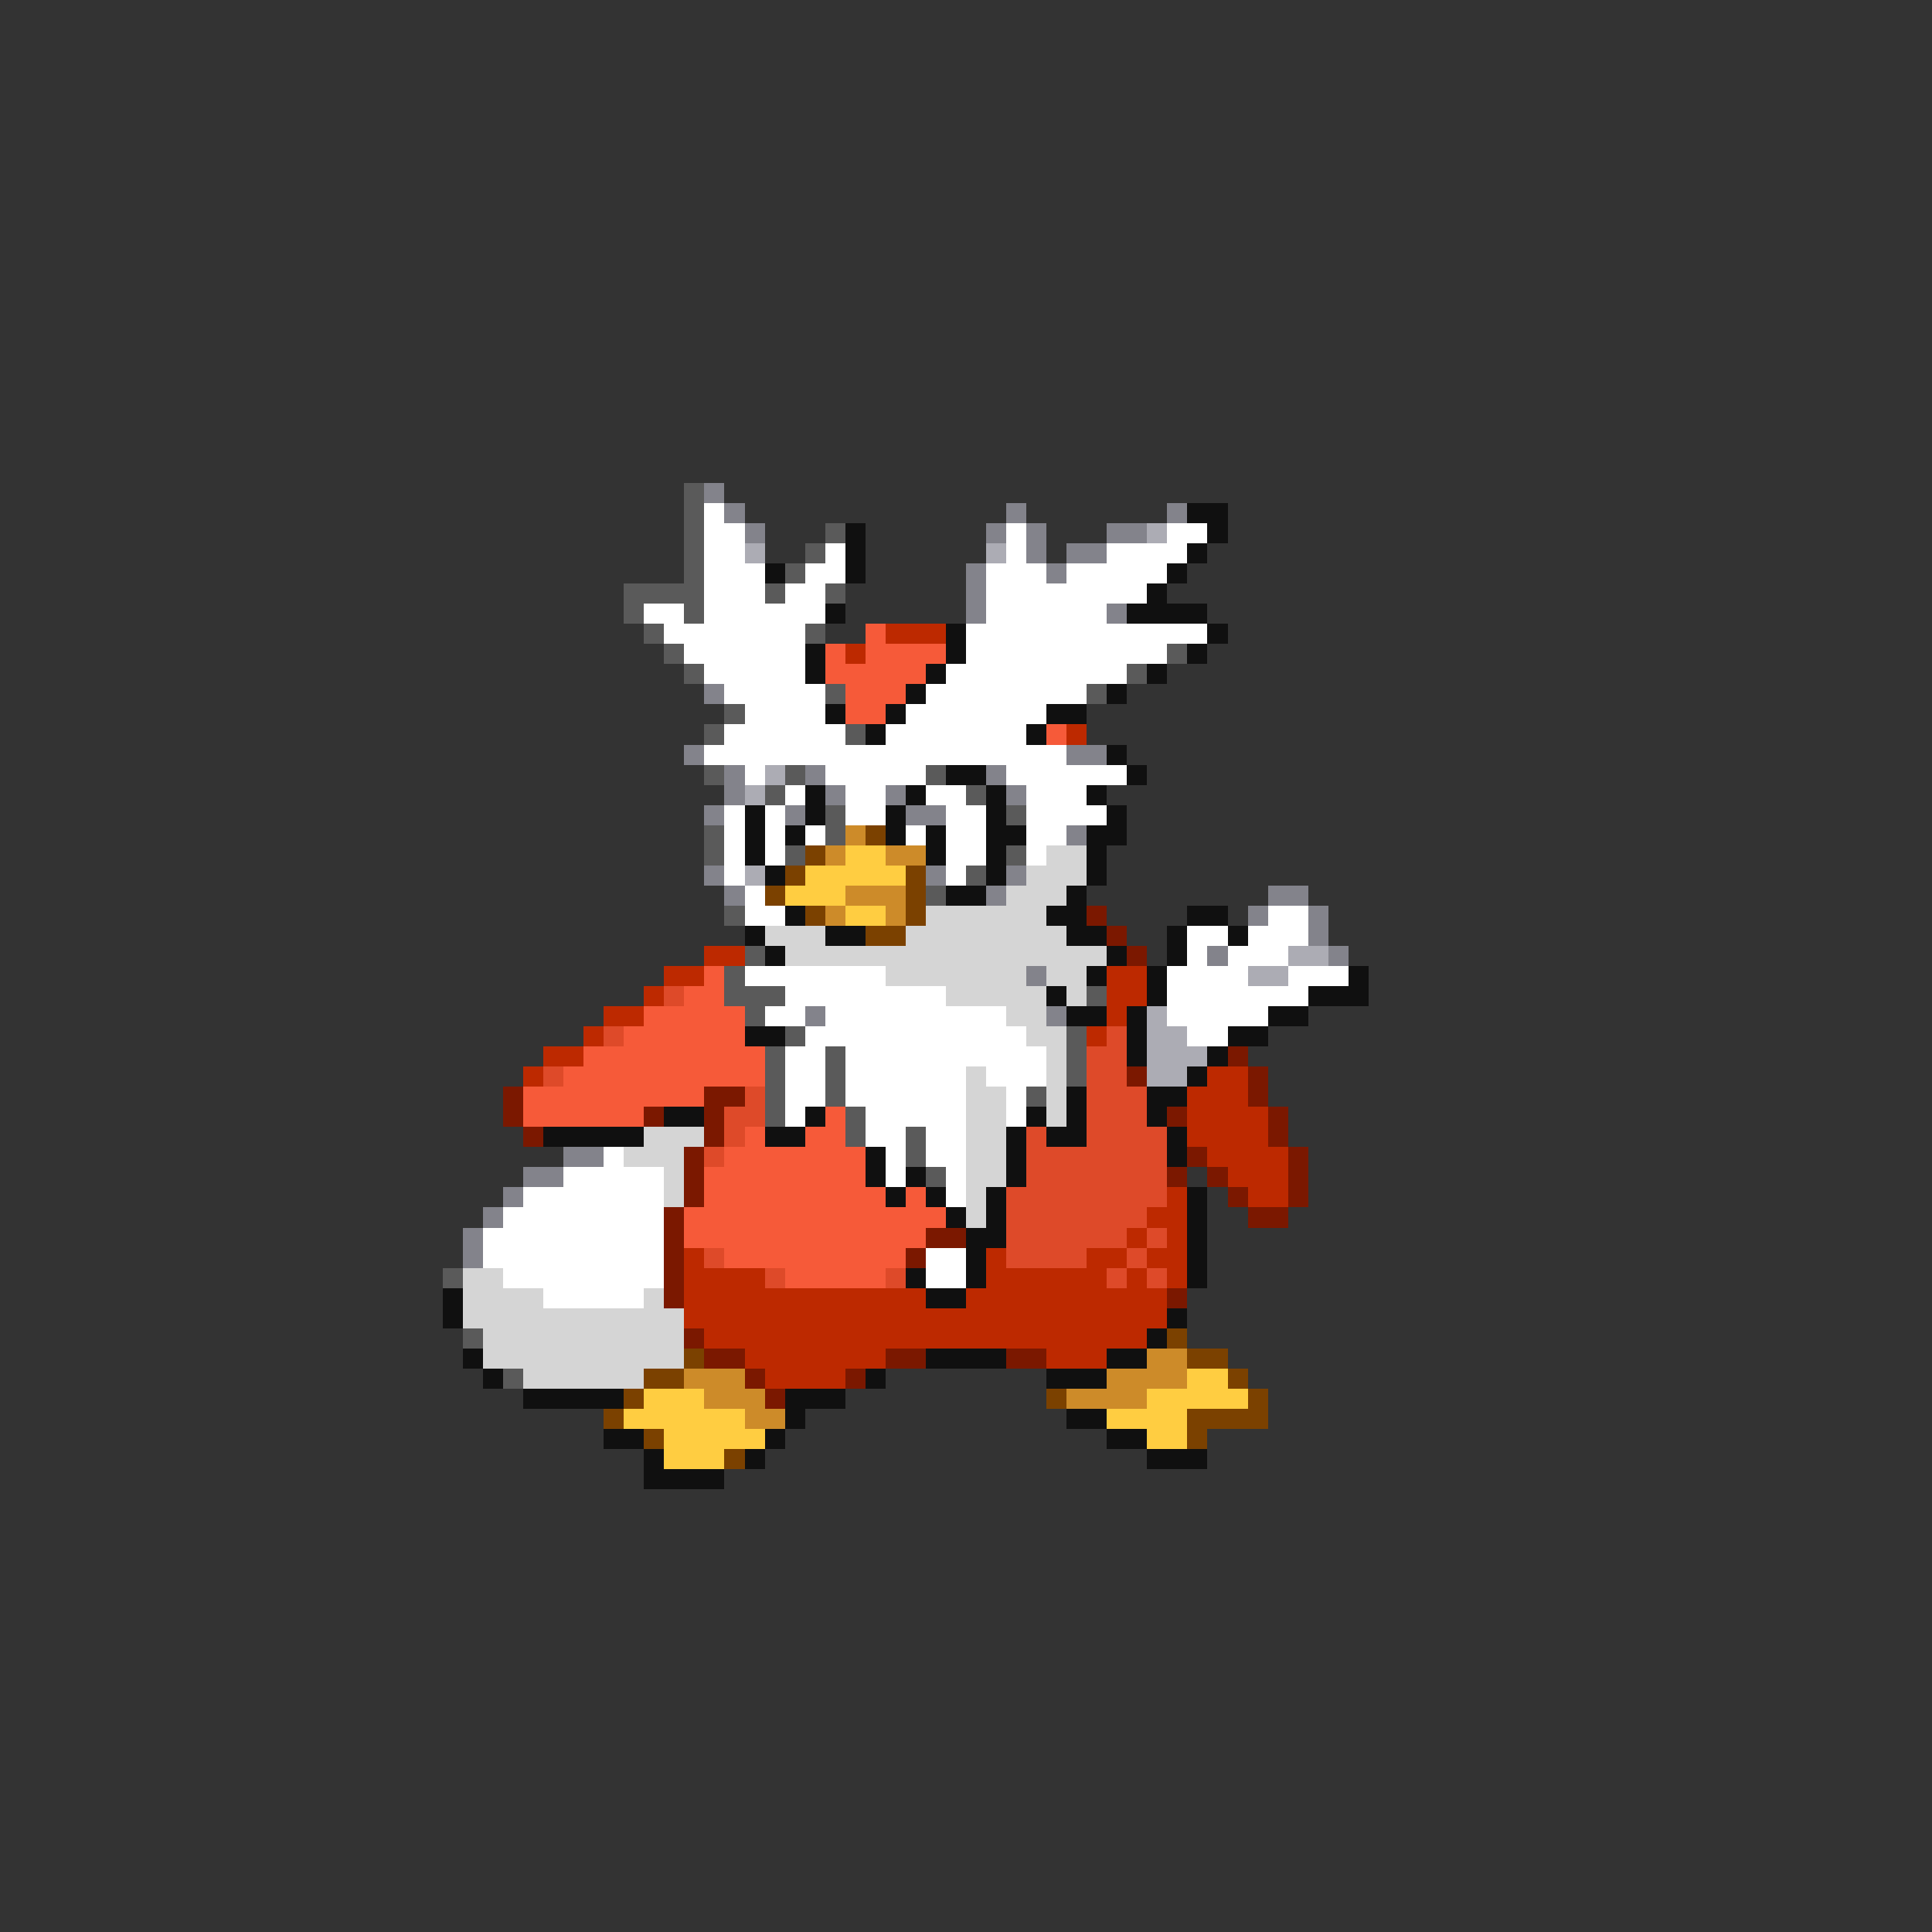 <svg xmlns="http://www.w3.org/2000/svg" viewBox="0 -0.5 96 96" shape-rendering="crispEdges">
<rect x="0" y="-0.5" width="96" height="96" fill="#333333" stroke="none"/>
<path stroke="#5a5a5a" d="M34 24h1M34 25h1M34 26h1M41 26h1M34 27h1M40 27h1M34 28h1M39 28h1M31 29h4M38 29h1M41 29h1M31 30h1M34 30h1M32 31h1M40 31h1M33 32h1M58 32h1M34 33h1M56 33h1M41 34h1M54 34h1M36 35h1M35 36h1M42 36h1M35 38h1M39 38h1M46 38h1M38 39h1M48 39h1M41 40h1M50 40h1M35 41h1M41 41h1M35 42h1M39 42h1M50 42h1M48 43h1M46 44h1M36 45h1M37 47h1M36 48h1M36 49h3M54 49h1M37 50h1M39 51h1M53 51h1M38 52h1M41 52h1M53 52h1M38 53h1M41 53h1M53 53h1M38 54h1M41 54h1M51 54h1M38 55h1M42 55h1M42 56h1M45 56h1M45 57h1M46 58h1M22 63h1M23 66h1M25 68h1" />
<path stroke="#83838b" d="M35 24h1M36 25h1M50 25h1M58 25h1M37 26h1M49 26h1M51 26h1M55 26h2M51 27h1M53 27h2M48 28h1M52 28h1M48 29h1M48 30h1M55 30h1M35 34h1M34 37h1M53 37h2M36 38h1M40 38h1M49 38h1M36 39h1M41 39h1M44 39h1M50 39h1M35 40h1M39 40h1M45 40h2M53 41h1M35 43h1M46 43h1M50 43h1M36 44h1M49 44h1M63 44h2M62 45h1M65 45h1M65 46h1M60 47h1M66 47h1M51 48h1M40 50h1M52 50h1M28 57h2M26 58h2M25 59h1M24 60h1M23 61h1M23 62h1" />
<path stroke="#ffffff" d="M35 25h1M35 26h2M50 26h1M58 26h2M35 27h2M41 27h1M50 27h1M55 27h4M35 28h3M40 28h2M49 28h3M53 28h5M35 29h3M39 29h2M49 29h8M32 30h2M35 30h6M49 30h6M33 31h7M48 31h12M34 32h6M48 32h10M35 33h5M47 33h9M36 34h5M46 34h8M37 35h4M45 35h7M36 36h6M44 36h7M35 37h18M37 38h1M41 38h5M50 38h6M39 39h1M42 39h2M46 39h2M51 39h3M36 40h1M38 40h1M42 40h2M47 40h2M51 40h4M36 41h1M38 41h1M40 41h1M45 41h1M47 41h2M51 41h2M36 42h1M38 42h1M47 42h2M51 42h1M36 43h1M47 43h1M37 44h1M37 45h2M63 45h2M59 46h2M62 46h3M59 47h1M61 47h3M37 48h7M58 48h4M64 48h3M39 49h8M58 49h7M38 50h2M41 50h9M58 50h5M40 51h11M59 51h2M39 52h2M42 52h10M39 53h2M42 53h6M49 53h3M39 54h2M42 54h6M50 54h1M39 55h1M43 55h5M50 55h1M43 56h2M46 56h2M30 57h1M44 57h1M46 57h2M28 58h5M44 58h1M47 58h1M26 59h7M47 59h1M25 60h8M24 61h9M24 62h9M46 62h2M25 63h8M46 63h2M27 64h5" />
<path stroke="#101010" d="M59 25h2M42 26h1M60 26h1M42 27h1M59 27h1M38 28h1M42 28h1M58 28h1M57 29h1M41 30h1M56 30h4M47 31h1M60 31h1M40 32h1M47 32h1M59 32h1M40 33h1M46 33h1M57 33h1M45 34h1M55 34h1M41 35h1M44 35h1M52 35h2M43 36h1M51 36h1M55 37h1M47 38h2M56 38h1M40 39h1M45 39h1M49 39h1M54 39h1M37 40h1M40 40h1M44 40h1M49 40h1M55 40h1M37 41h1M39 41h1M44 41h1M46 41h1M49 41h2M54 41h2M37 42h1M46 42h1M49 42h1M54 42h1M38 43h1M49 43h1M54 43h1M47 44h2M53 44h1M39 45h1M52 45h2M59 45h2M37 46h1M41 46h2M53 46h2M58 46h1M61 46h1M38 47h1M55 47h1M58 47h1M54 48h1M57 48h1M67 48h1M52 49h1M57 49h1M65 49h3M53 50h2M56 50h1M63 50h2M37 51h2M56 51h1M61 51h2M56 52h1M60 52h1M59 53h1M53 54h1M57 54h2M33 55h2M40 55h1M51 55h1M53 55h1M57 55h1M27 56h5M38 56h2M50 56h1M52 56h2M58 56h1M43 57h1M50 57h1M58 57h1M43 58h1M45 58h1M50 58h1M44 59h1M46 59h1M49 59h1M59 59h1M47 60h1M49 60h1M59 60h1M48 61h2M59 61h1M48 62h1M59 62h1M45 63h1M48 63h1M59 63h1M22 64h1M46 64h2M22 65h1M58 65h1M57 66h1M23 67h1M46 67h4M55 67h2M24 68h1M43 68h1M52 68h3M26 69h5M39 69h3M39 70h1M53 70h2M30 71h2M38 71h1M55 71h2M32 72h1M37 72h1M57 72h3M32 73h4" />
<path stroke="#acacb4" d="M57 26h1M37 27h1M49 27h1M38 38h1M37 39h1M37 43h1M64 47h2M62 48h2M57 50h1M57 51h2M57 52h3M57 53h2" />
<path stroke="#f65a39" d="M43 31h1M41 32h1M43 32h4M41 33h5M42 34h3M42 35h2M52 36h1M35 48h1M34 49h2M32 50h5M31 51h6M29 52h9M28 53h10M26 54h9M26 55h6M41 55h1M37 56h1M40 56h2M36 57h7M35 58h8M35 59h9M45 59h1M34 60h13M34 61h12M36 62h9M39 63h5" />
<path stroke="#bd2900" d="M44 31h3M42 32h1M53 36h1M35 47h2M33 48h2M55 48h2M32 49h1M55 49h2M30 50h2M55 50h1M29 51h1M54 51h1M27 52h2M26 53h1M60 53h2M59 54h3M59 55h4M59 56h4M60 57h4M61 58h3M58 59h1M62 59h2M57 60h2M56 61h1M58 61h1M34 62h1M49 62h1M54 62h2M57 62h2M34 63h4M49 63h6M56 63h1M58 63h1M34 64h12M48 64h10M34 65h24M35 66h22M37 67h7M52 67h3M38 68h4" />
<path stroke="#cd8b29" d="M42 41h1M41 42h1M44 42h2M42 44h3M41 45h1M44 45h1M57 67h2M34 68h3M55 68h4M35 69h3M53 69h4M37 70h2" />
<path stroke="#7b4100" d="M43 41h1M40 42h1M39 43h1M45 43h1M38 44h1M45 44h1M40 45h1M45 45h1M43 46h2M58 66h1M34 67h1M59 67h2M32 68h2M61 68h1M31 69h1M52 69h1M62 69h1M30 70h1M59 70h4M32 71h1M59 71h1M36 72h1" />
<path stroke="#ffcd41" d="M42 42h2M40 43h5M39 44h3M42 45h2M59 68h2M32 69h3M57 69h5M31 70h6M55 70h4M33 71h5M57 71h2M33 72h3" />
<path stroke="#d5d5d5" d="M52 42h2M51 43h3M50 44h3M46 45h6M38 46h3M45 46h8M39 47h16M44 48h7M52 48h2M47 49h5M53 49h1M50 50h2M51 51h2M52 52h1M48 53h1M52 53h1M48 54h2M52 54h1M48 55h2M52 55h1M32 56h3M48 56h2M31 57h3M48 57h2M33 58h1M48 58h2M33 59h1M48 59h1M48 60h1M23 63h2M23 64h4M32 64h1M23 65h11M24 66h10M24 67h10M26 68h6" />
<path stroke="#7b1800" d="M54 45h1M55 46h1M56 47h1M61 52h1M56 53h1M62 53h1M25 54h1M35 54h2M62 54h1M25 55h1M32 55h1M35 55h1M58 55h1M63 55h1M26 56h1M35 56h1M63 56h1M34 57h1M59 57h1M64 57h1M34 58h1M58 58h1M60 58h1M64 58h1M34 59h1M61 59h1M64 59h1M33 60h1M62 60h2M33 61h1M46 61h2M33 62h1M45 62h1M33 63h1M33 64h1M58 64h1M34 66h1M35 67h2M44 67h2M50 67h2M37 68h1M42 68h1M38 69h1" />
<path stroke="#de4a29" d="M33 49h1M30 51h1M55 51h1M54 52h2M27 53h1M54 53h2M37 54h1M54 54h3M36 55h2M54 55h3M36 56h1M51 56h1M54 56h4M35 57h1M51 57h7M51 58h7M50 59h8M50 60h7M50 61h6M57 61h1M35 62h1M50 62h4M56 62h1M38 63h1M44 63h1M55 63h1M57 63h1" />
</svg>